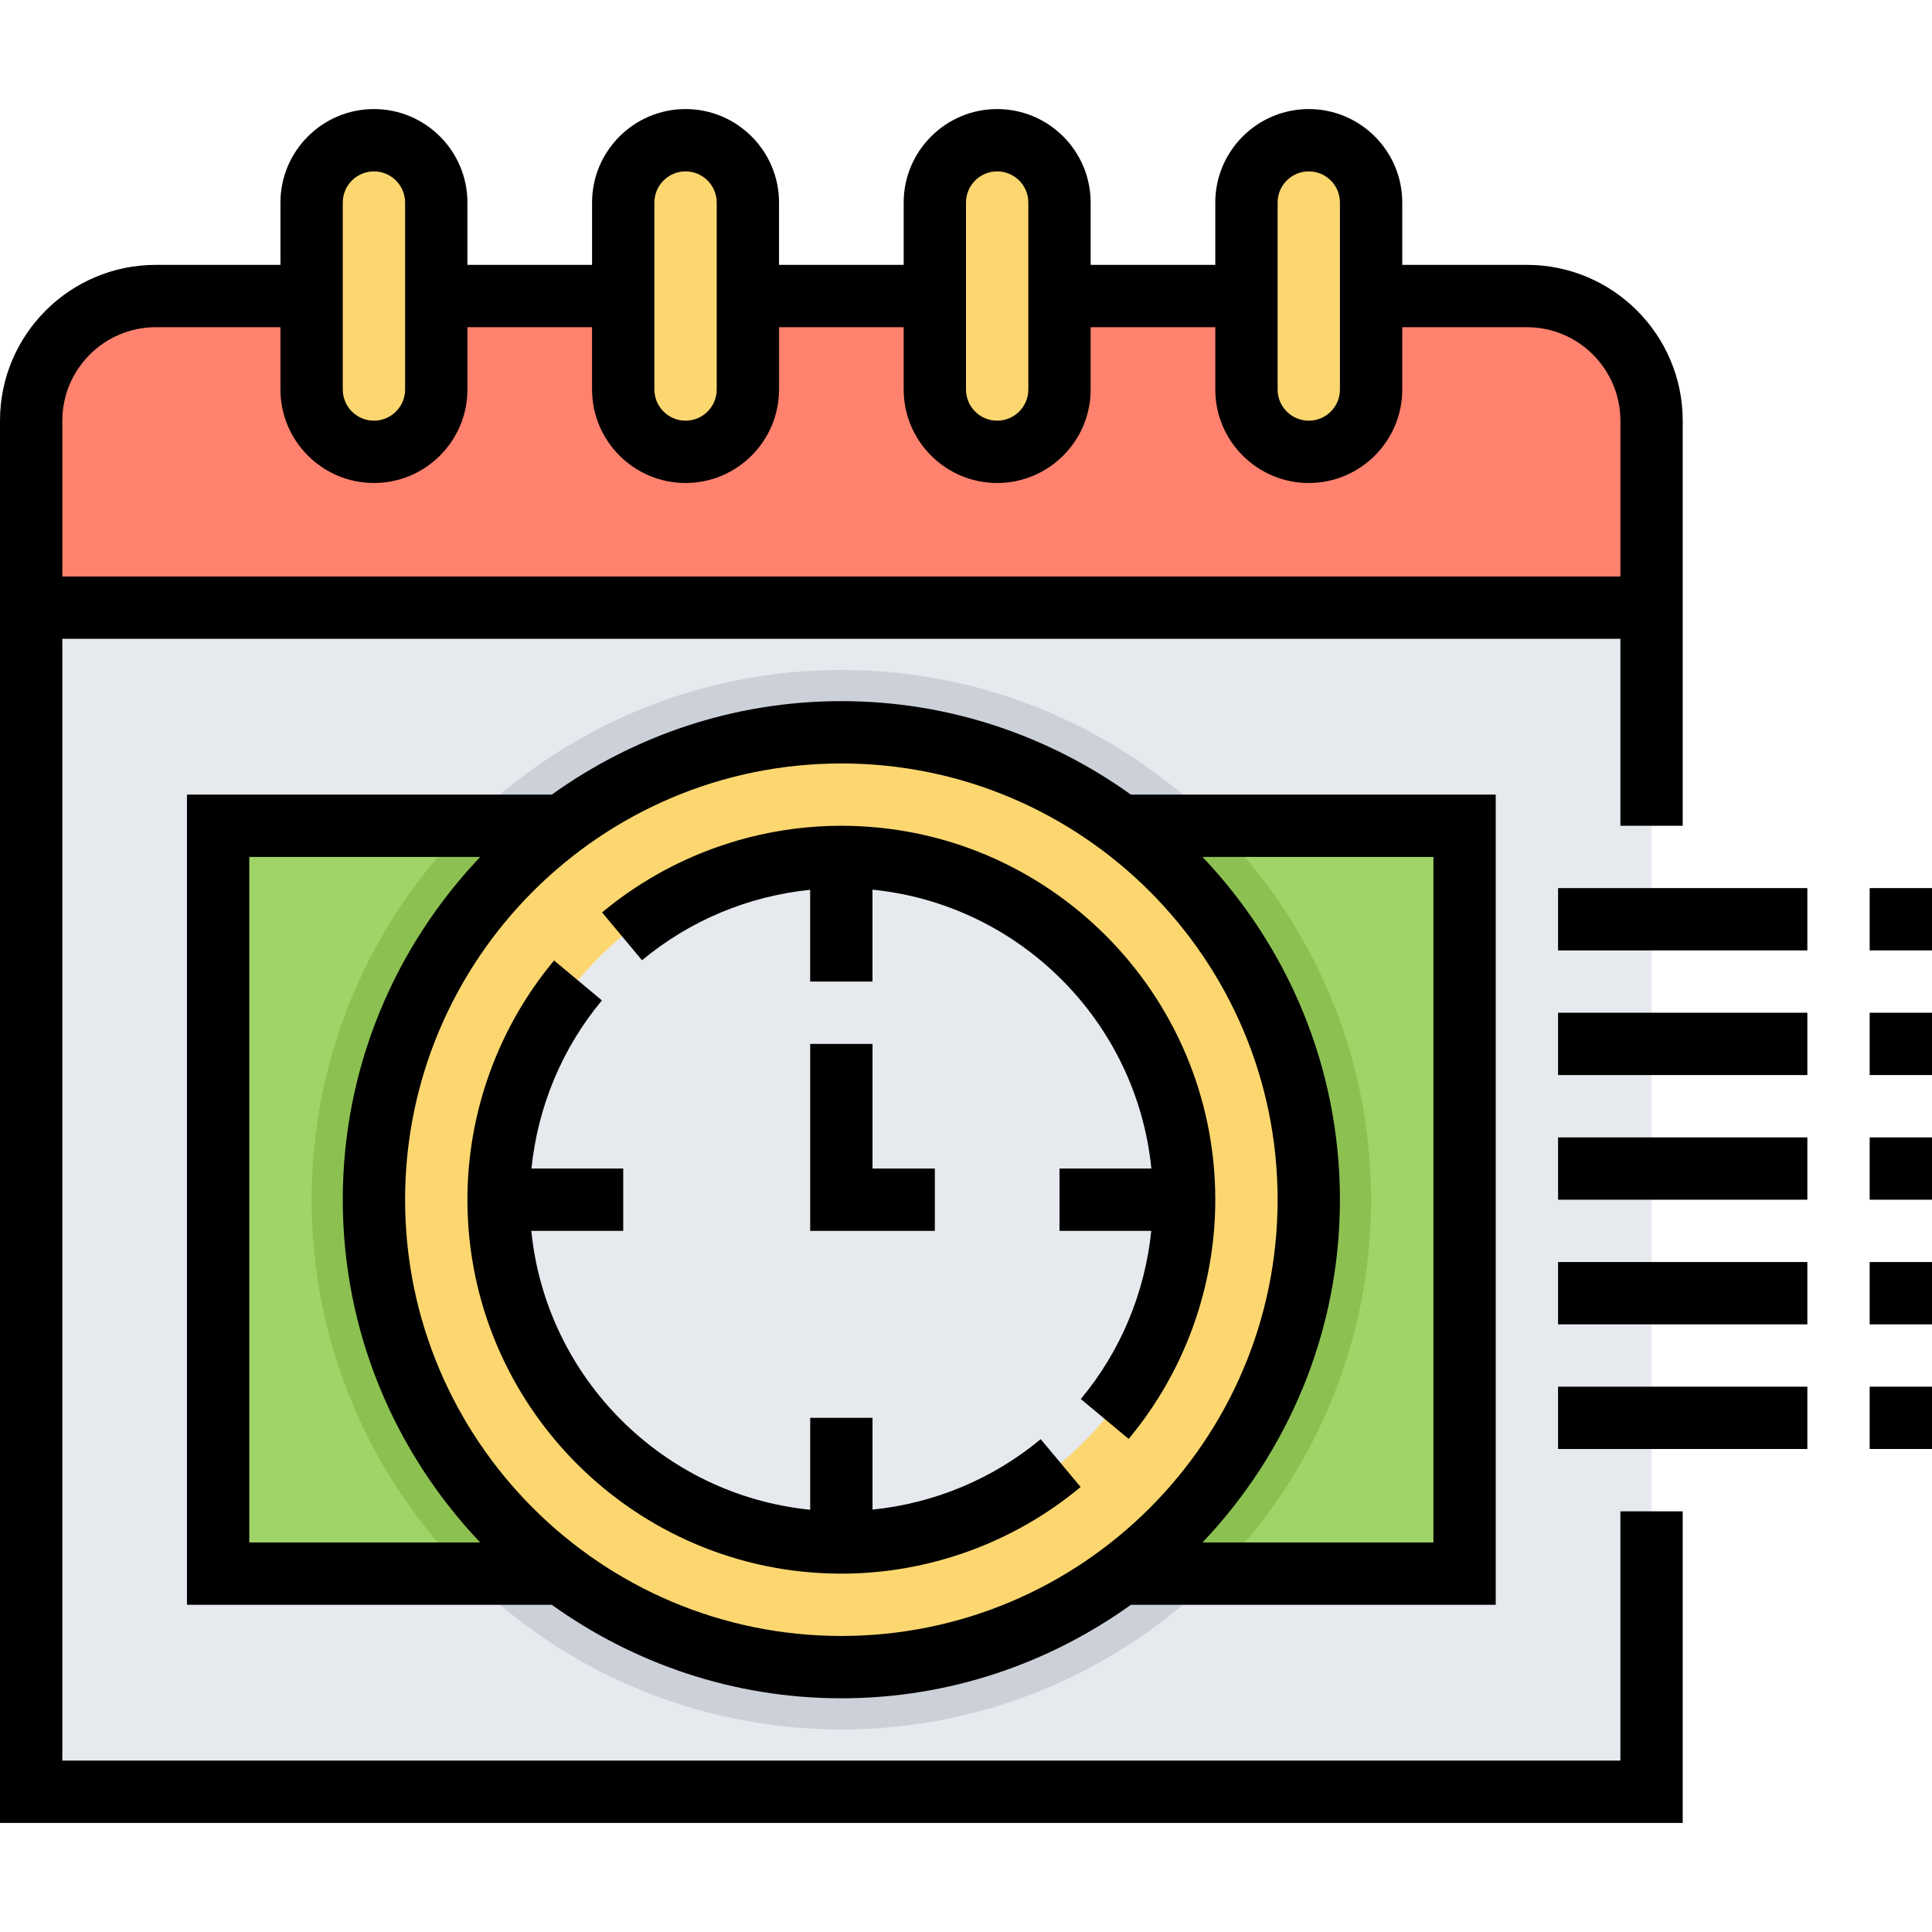 <svg height="496pt" viewBox="0 -27 496 495" width="496pt" xmlns="http://www.w3.org/2000/svg"><path d="m352 48.5h40c17.672 0 32 14.328 32 32v352h-416v-352c0-17.672 14.328-32 32-32zm0 0" fill="#e6e9ed"/><path d="m352 280.5c0 75.109-60.891 136-136 136s-136-60.891-136-136 60.891-136 136-136 136 60.891 136 136zm0 0" fill="#ccd1d9"/><path d="m287.785 184.5h88.215v192h-320v-192zm0 0" fill="#a0d468"/><path d="m144.215 184.5h-24.445c-24.562 24.617-39.77 58.559-39.77 96s15.207 71.383 39.77 96h192.453c24.57-24.617 39.777-58.559 39.777-96s-15.207-71.383-39.77-96zm0 0" fill="#8cc152"/><path d="m336 280.5c0 66.273-53.727 120-120 120s-120-53.727-120-120 53.727-120 120-120 120 53.727 120 120zm0 0" fill="#fcd770"/><path d="m304 280.5c0 48.602-39.398 88-88 88s-88-39.398-88-88 39.398-88 88-88 88 39.398 88 88zm0 0" fill="#e6e9ed"/><path d="m392 48.5h-352c-17.672 0-32 14.328-32 32v48h416v-48c0-17.672-14.328-32-32-32zm0 0" fill="#ff826e"/><g fill="#fcd770"><path d="m96 88.5c-8.84 0-16-7.16-16-16v-48c0-8.84 7.16-16 16-16s16 7.16 16 16v48c0 8.84-7.16 16-16 16zm0 0"/><path d="m176 88.5c-8.84 0-16-7.16-16-16v-48c0-8.84 7.16-16 16-16s16 7.16 16 16v48c0 8.84-7.16 16-16 16zm0 0"/><path d="m256 88.5c-8.84 0-16-7.16-16-16v-48c0-8.84 7.16-16 16-16s16 7.16 16 16v48c0 8.84-7.16 16-16 16zm0 0"/><path d="m336 88.5c-8.84 0-16-7.16-16-16v-48c0-8.84 7.16-16 16-16s16 7.16 16 16v48c0 8.84-7.16 16-16 16zm0 0"/></g><path d="m141.664 176.5h-93.664v208h93.664c20.984 15.039 46.609 24 74.336 24s53.352-8.961 74.336-24h93.664v-208h-93.664c-20.984-15.039-46.609-24-74.336-24s-53.352 8.961-74.336 24zm-77.664 16h59.289c-21.809 22.961-35.289 53.902-35.289 88s13.48 65.039 35.289 88h-59.289zm40 88c0-61.762 50.238-112 112-112s112 50.238 112 112-50.238 112-112 112-112-50.238-112-112zm264 88h-59.289c21.809-22.961 35.289-53.902 35.289-88s-13.48-65.039-35.289-88h59.289zm0 0"/><path d="m216 184.5c-22.406 0-44.215 7.895-61.426 22.246l10.25 12.281c12.273-10.23 27.367-16.488 43.168-18.086v23.559h16v-23.594c37.734 3.77 67.832 33.859 71.594 71.594h-23.586v16h23.559c-1.598 15.809-7.855 30.902-18.086 43.168l12.281 10.246c14.352-17.199 22.246-39.008 22.246-61.414 0-52.938-43.062-96-96-96zm0 0"/><path d="m224 360.059v-23.559h-16v23.594c-37.734-3.77-67.832-33.859-71.594-71.594h23.594v-16h-23.559c1.598-15.809 7.855-30.902 18.086-43.168l-12.281-10.246c-14.352 17.199-22.246 39.008-22.246 61.414 0 52.938 43.062 96 96 96 22.406 0 44.215-7.895 61.426-22.246l-10.25-12.281c-12.273 10.223-27.367 16.488-43.176 18.086zm0 0"/><path d="m208 240.5v48h32v-16h-16v-32zm0 0"/><path d="m416 424.5h-400v-288h400v48h16v-104c0-22.055-17.945-40-40-40h-32v-16c0-13.23-10.77-24-24-24s-24 10.77-24 24v16h-32v-16c0-13.23-10.77-24-24-24s-24 10.77-24 24v16h-32v-16c0-13.23-10.77-24-24-24s-24 10.77-24 24v16h-32v-16c0-13.23-10.77-24-24-24s-24 10.77-24 24v16h-32c-22.055 0-40 17.945-40 40v360h432v-80h-16zm-88-400c0-4.414 3.586-8 8-8s8 3.586 8 8v48c0 4.414-3.586 8-8 8s-8-3.586-8-8zm-80 0c0-4.414 3.586-8 8-8s8 3.586 8 8v48c0 4.414-3.586 8-8 8s-8-3.586-8-8zm-80 0c0-4.414 3.586-8 8-8s8 3.586 8 8v48c0 4.414-3.586 8-8 8s-8-3.586-8-8zm-80 0c0-4.414 3.586-8 8-8s8 3.586 8 8v48c0 4.414-3.586 8-8 8s-8-3.586-8-8zm-48 32h32v16c0 13.23 10.77 24 24 24s24-10.77 24-24v-16h32v16c0 13.23 10.77 24 24 24s24-10.77 24-24v-16h32v16c0 13.23 10.77 24 24 24s24-10.77 24-24v-16h32v16c0 13.23 10.77 24 24 24s24-10.77 24-24v-16h32c13.23 0 24 10.77 24 24v40h-400v-40c0-13.23 10.77-24 24-24zm0 0"/><path d="m480 200.5h16v16h-16zm0 0"/><path d="m400 200.5h64v16h-64zm0 0"/><path d="m480 232.5h16v16h-16zm0 0"/><path d="m400 232.5h64v16h-64zm0 0"/><path d="m480 264.5h16v16h-16zm0 0"/><path d="m400 264.5h64v16h-64zm0 0"/><path d="m480 296.5h16v16h-16zm0 0"/><path d="m400 296.5h64v16h-64zm0 0"/><path d="m480 328.5h16v16h-16zm0 0"/><path d="m400 328.5h64v16h-64zm0 0"/></svg>